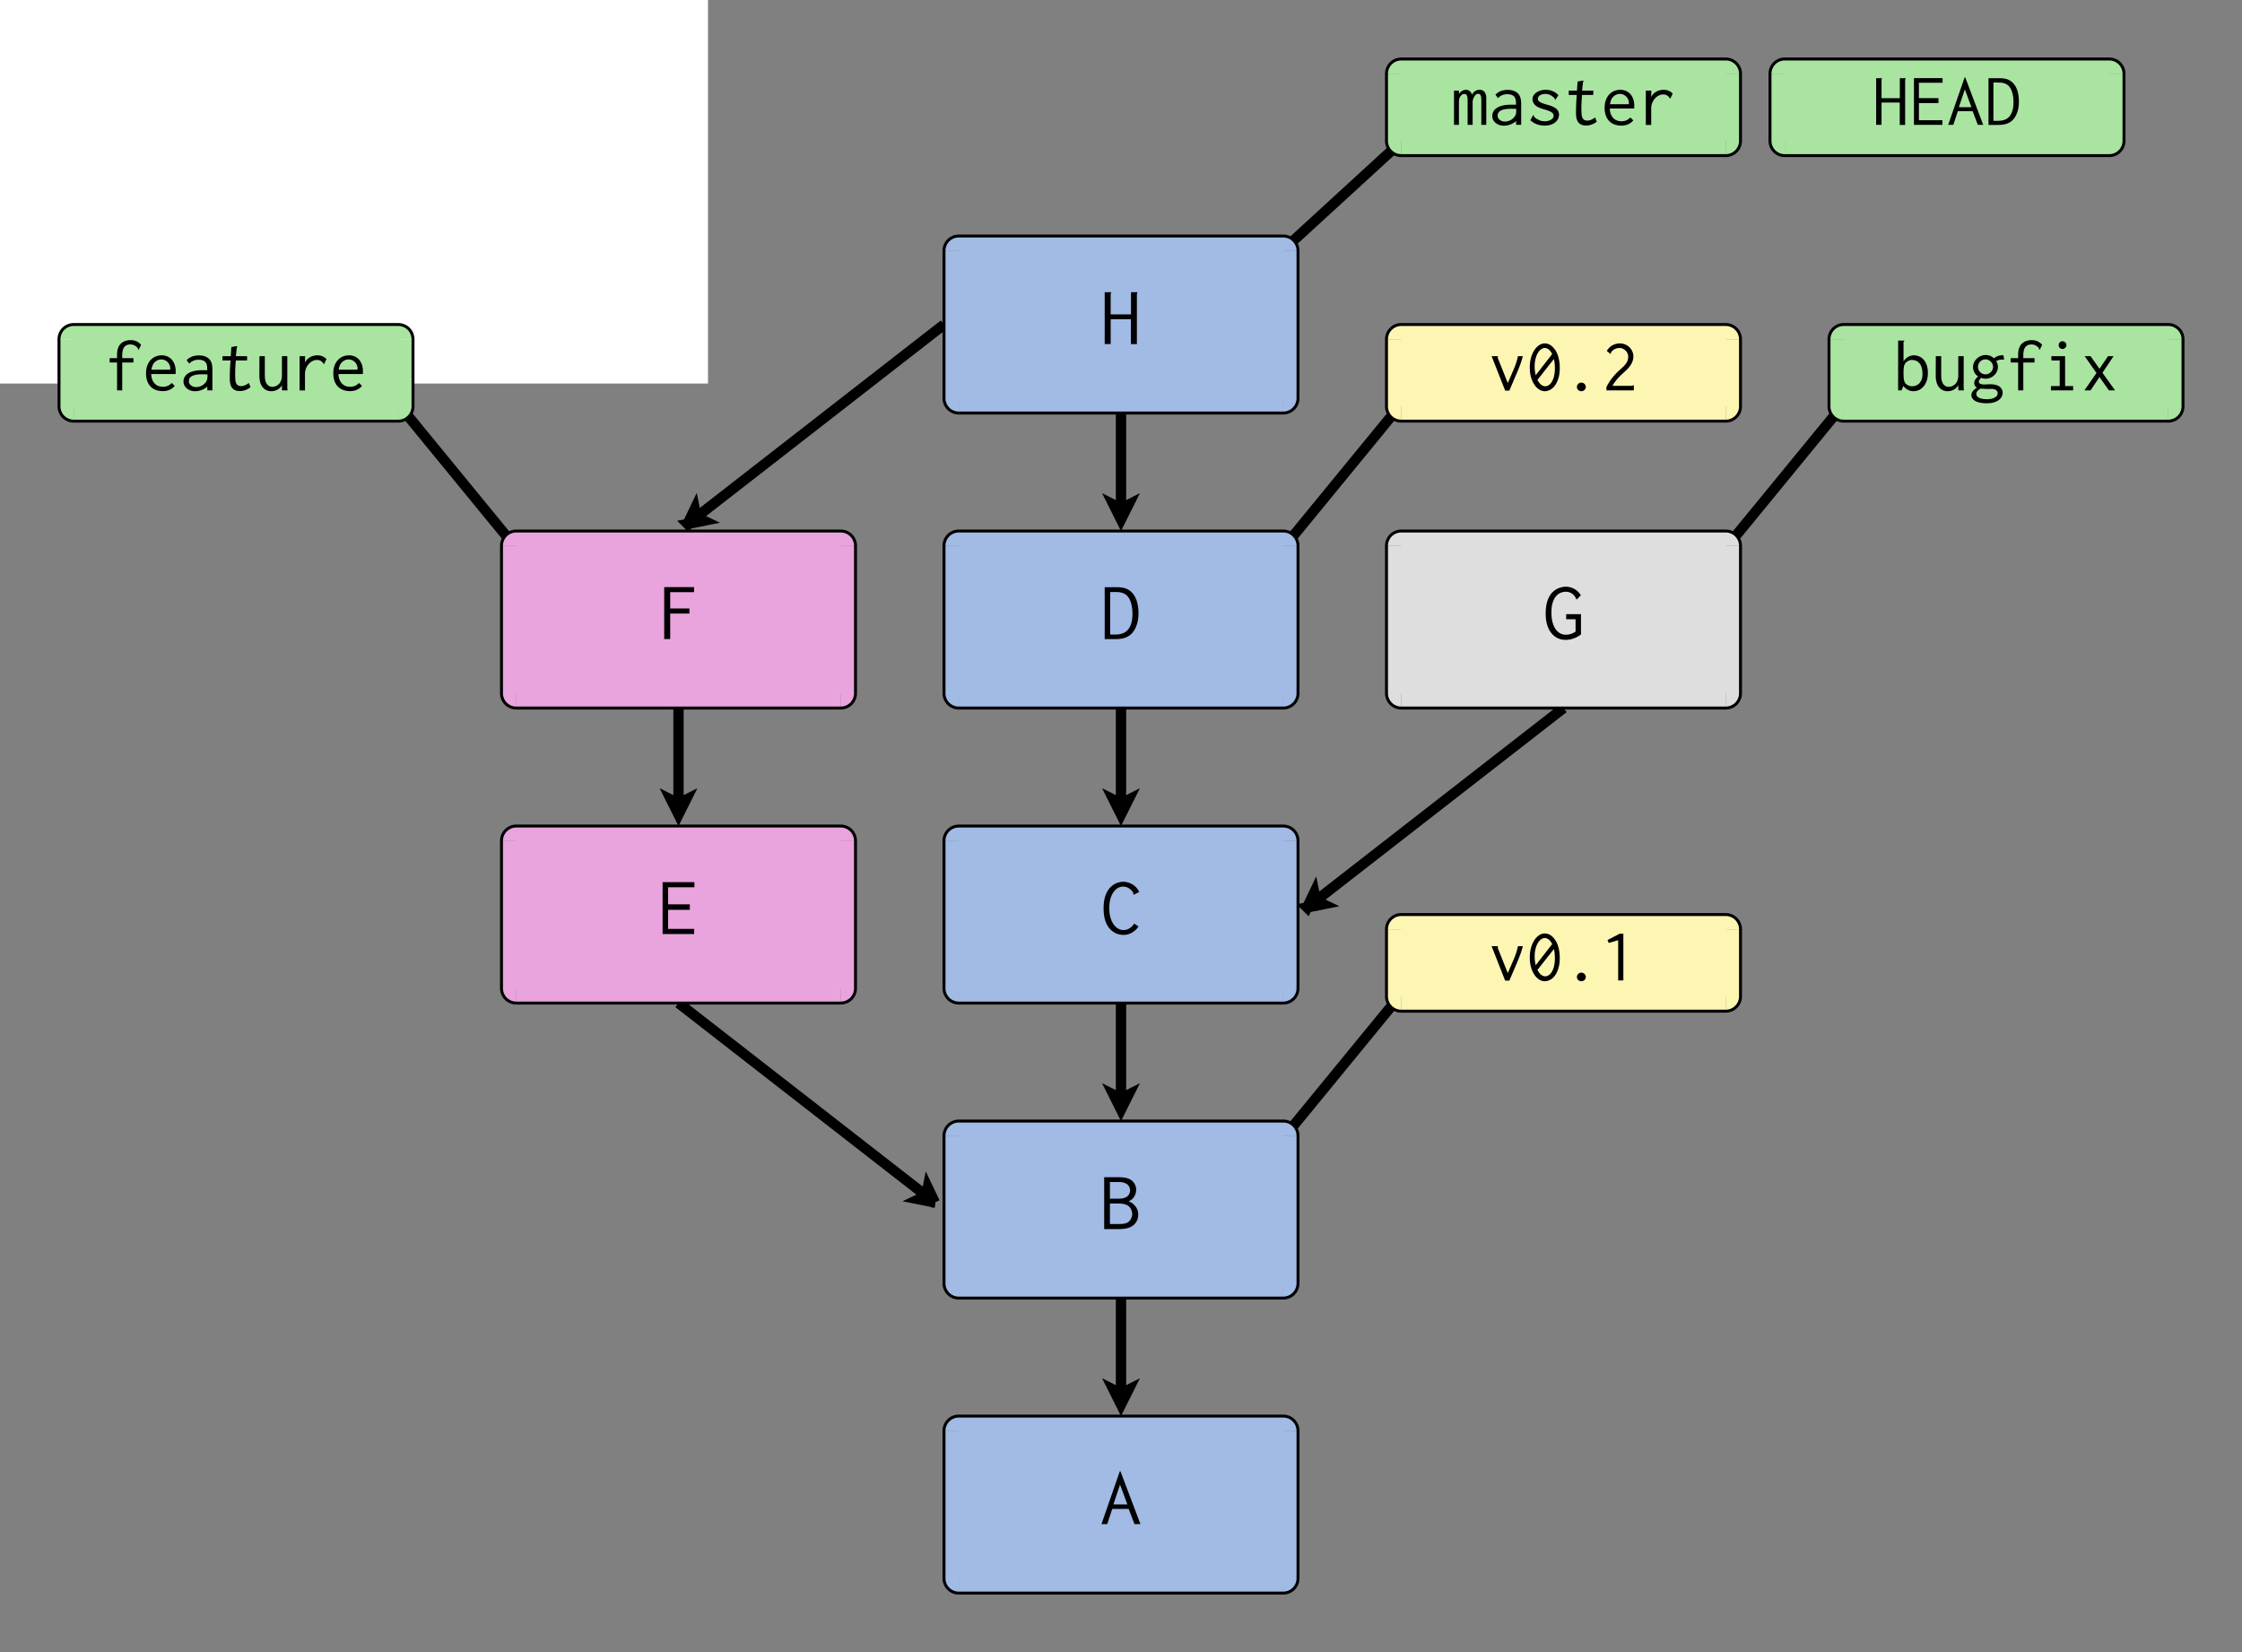 <svg xmlns="http://www.w3.org/2000/svg" xmlns:xlink="http://www.w3.org/1999/xlink" width="1520pt" height="1120pt" viewBox="0 0 1520 1120"><rect x="0" y="0" width="1520" height="1120" fill="#808080" stroke="none"/><defs><symbol overflow="visible" id="a"><path style="stroke:none" d="m.875 0 12.414-35.773h.45L27.28 0H23.22l-3.895-10.27H8.152L4.77 0Zm17.547-13.316-4.965-13.43-4.512 13.43Zm0 0"/></symbol><symbol overflow="visible" id="b"><path style="stroke:none" d="M2.707-35.152h9.988c2.028.004 3.785.199 5.274.593 1.484.395 2.68.989 3.586 1.774.902.789 1.597 1.7 2.086 2.73.488 1.035.734 2.168.734 3.407 0 1.652-.453 3.21-1.355 4.675-.903 1.465-2.18 2.5-3.836 3.098a9.748 9.748 0 0 1 2.68 1.441 11.68 11.68 0 0 1 2.116 2.118 8.884 8.884 0 0 1 1.352 2.574c.297.926.45 1.875.453 2.851-.004 2.977-1.058 5.371-3.16 7.18C20.515-.902 17.187 0 12.641 0H2.707Zm3.895 3.273v11.285h5.484c1.566.004 2.855-.136 3.863-.426 1.008-.28 1.817-.671 2.434-1.164a4.661 4.661 0 0 0 1.37-1.785 7.47 7.47 0 0 0 .56-2.242 7.668 7.668 0 0 0-.532-2.21c-.281-.677-.722-1.27-1.316-1.786-.602-.508-1.363-.914-2.293-1.219-.934-.297-2.09-.449-3.469-.453Zm0 14.555v13.883h6.765c3.028.003 5.14-.63 6.336-1.899 1.192-1.262 1.863-2.86 2.02-4.789-.078-1.055-.285-2.016-.625-2.887a6.33 6.33 0 0 0-1.563-2.293c-.703-.66-1.652-1.16-2.844-1.504-1.195-.335-2.625-.507-4.289-.511Zm0 0"/></symbol><symbol overflow="visible" id="c"><path style="stroke:none" d="M3.047-35.152h8.183c3.004.004 5.344.418 7.024 1.242 1.672.828 3.094 2.012 4.258 3.555 1.164 1.543 2.027 3.406 2.597 5.585.563 2.184.848 4.645.848 7.391 0 2.711-.34 5.14-1.016 7.281-.68 2.149-1.609 3.98-2.793 5.5-1.187 1.528-2.722 2.684-4.601 3.47C15.664-.34 13.332.05 10.55.054H3.047ZM6.77-31.88v28.832h3.585c3.993 0 6.915-1.215 8.766-3.644 1.844-2.43 2.77-5.926 2.774-10.489-.043-4.597-.895-8.195-2.551-10.797-1.664-2.597-4.453-3.898-8.371-3.902Zm0 0"/></symbol><symbol overflow="visible" id="d"><path style="stroke:none" d="M22.457-27.188c-.004-.44-.059-.769-.168-.992a8.673 8.673 0 0 0-2.937-2.906c-1.207-.715-2.485-1.074-3.836-1.078a7.088 7.088 0 0 0-3.61.988c-1.129.66-2.129 1.621-2.992 2.88-.867 1.265-1.543 2.796-2.031 4.597-.488 1.808-.73 3.86-.73 6.152 0 2.223.242 4.246.73 6.067.488 1.828 1.176 3.386 2.058 4.683.883 1.297 1.918 2.305 3.106 3.02a7.239 7.239 0 0 0 3.808 1.07c1.391 0 2.735-.395 4.036-1.188 1.293-.789 2.336-1.859 3.132-3.214l2.934 1.918a10.945 10.945 0 0 1-2.035 2.484A13.528 13.528 0 0 1 21.41-.902c-.883.492-1.765.855-2.648 1.097-.883.242-1.778.367-2.68.367-2.035 0-3.832-.347-5.39-1.042-1.563-.696-2.993-1.774-4.29-3.243-1.3-1.465-2.308-3.328-3.02-5.586-.718-2.254-1.073-4.945-1.07-8.07-.003-3.46.41-6.348 1.243-8.66.824-2.313 1.914-4.164 3.273-5.559 1.352-1.39 2.793-2.379 4.317-2.96 1.523-.583 3-.872 4.43-.876 1.163.004 2.3.172 3.413.508 1.106.34 2.14.809 3.102 1.41.96.602 1.816 1.328 2.566 2.172.75.852 1.352 1.801 1.809 2.848l-3.781 1.863c-.157-.105-.23-.293-.227-.555Zm0 0"/></symbol><symbol overflow="visible" id="e"><path style="stroke:none" d="M3.047-35.152H7.39c.035.039.054.093.058.168-.004.113-.05.265-.14.453a2.172 2.172 0 0 0-.2.73v13.715h13.77v-15.066h4.344c.035.039.054.093.054.168 0 .152-.058.312-.168.48a1.438 1.438 0 0 0-.226.594V.055H20.82v-16.871H7.11V0H3.046Zm0 0"/></symbol><symbol overflow="visible" id="f"><path style="stroke:none" d="m25.844-29.625-2.766 2.824c-.23-.148-.476-.504-.734-1.074-.567-1.238-1.438-2.246-2.621-3.02-1.188-.77-2.57-1.156-4.149-1.156-1.094 0-2.215.227-3.36.68-1.148.453-2.19 1.226-3.128 2.312-.941 1.094-1.703 2.532-2.285 4.317-.586 1.789-.88 4.035-.875 6.742-.004 2.445.242 4.61.73 6.488C7.145-9.629 7.82-8.059 8.688-6.8c.863 1.262 1.89 2.223 3.078 2.88a7.71 7.71 0 0 0 3.863.987c2.441.004 4.664-.71 6.66-2.144v-8.352H15.91v-3.441h10.047v13.77C22.605-.657 19.16.561 15.629.561c-2.11 0-4-.421-5.672-1.269-1.676-.844-3.102-2.04-4.285-3.582C4.484-5.83 3.578-7.688 2.96-9.875c-.625-2.18-.934-4.605-.93-7.277-.004-3.684.457-6.77 1.383-9.254.918-2.48 2.113-4.371 3.582-5.672 1.469-1.293 2.965-2.188 4.488-2.68 1.524-.488 2.903-.73 4.145-.734 2.14.004 4.137.539 5.98 1.61 1.844 1.073 3.254 2.491 4.235 4.257Zm0 0"/></symbol><symbol overflow="visible" id="g"><path style="stroke:none" d="M3.328-35.21h21.555v3.5H7.055v11.565H21.78v3.727H7.055V-3.5h17.66V0H3.328Zm0 0"/></symbol><symbol overflow="visible" id="h"><path style="stroke:none" d="M4.402-35.21h20.254v3.44H8.465v11.063H21.5v3.441H8.465V0H4.402Zm0 0"/></symbol><symbol overflow="visible" id="i"><path style="stroke:none" d="M1.93 0v-23.207H5.28v2.285a6.536 6.536 0 0 1 2.082-2.055c.844-.523 1.742-.789 2.692-.789.98 0 1.851.325 2.613.965a4.28 4.28 0 0 1 1.45 2.438c.437-1.012 1.132-1.832 2.081-2.461a5.504 5.504 0 0 1 3.098-.942c1.586 0 2.754.57 3.504 1.703.742 1.137 1.082 2.547 1.015 4.239V0h-3.351v-16.453c-.004-1.047-.055-1.875-.152-2.488-.106-.606-.274-1.07-.508-1.395-.239-.32-.477-.523-.711-.61-.239-.081-.543-.124-.914-.128-.442.004-.883.183-1.32.535-.446.36-.833.805-1.169 1.344a7.29 7.29 0 0 0-.812 1.855 6.867 6.867 0 0 0-.305 2.004V0h-3.402v-16.148c-.004-1.93-.184-3.215-.535-3.86-.36-.64-.977-.96-1.852-.965-.816.004-1.601.485-2.363 1.45-.762.964-1.145 2.312-1.14 4.035V0Zm0 0"/></symbol><symbol overflow="visible" id="j"><path style="stroke:none" d="M4.621-20.465c2.063-2.164 4.82-3.246 8.277-3.25 2.84.004 5.082.723 6.727 2.16 1.64 1.442 2.465 3.836 2.465 7.184V0h-3.453v-2.54C16.164-.472 13.387.556 10.309.56 9.086.555 7.996.37 7.03 0c-.965-.371-1.785-.86-2.46-1.473A6.17 6.17 0 0 1 3.02-3.555c-.36-.777-.536-1.554-.532-2.336-.004-2.332 1.004-4.18 3.02-5.535 2.015-1.351 4.918-2.094 8.71-2.234h4.368v-.871c0-2.317-.484-3.934-1.45-4.856-.964-.918-2.46-1.379-4.491-1.383-2.508.004-4.59.883-6.247 2.641Zm14.117 9.598h-.863c-.477.004-.926-.004-1.348-.024-.425-.015-.84-.023-1.242-.027-1.863.004-3.387.129-4.57.383-1.188.254-2.117.601-2.793 1.039-.68.441-1.149.941-1.399 1.5a4.185 4.185 0 0 0-.378 1.8c-.004 1.087.468 2.016 1.421 2.794.946.78 2.114 1.172 3.504 1.168 1.012.004 1.926-.157 2.742-.48.81-.321 1.52-.712 2.133-1.169.606-.457 1.098-.93 1.473-1.422.371-.488.64-.922.812-1.297.336-.675.508-1.59.508-2.742Zm0 0"/></symbol><symbol overflow="visible" id="k"><path style="stroke:none" d="m21.938-20.11-2.133 3.2c-.172-.031-.258-.164-.258-.406 0-.235-.035-.407-.102-.508-.617-.778-1.488-1.496-2.613-2.156-1.129-.66-2.41-.989-3.84-.993a7.72 7.72 0 0 0-1.87.23 6.06 6.06 0 0 0-1.587.634 3.213 3.213 0 0 0-1.101 1.043 2.543 2.543 0 0 0-.41 1.445c-.004.41.097.773.304 1.094.203.324.527.636.973.937.437.309 1.062.613 1.867.914.8.309 1.848.649 3.145 1.016 2.93.781 5 1.703 6.214 2.77 1.207 1.066 1.813 2.378 1.817 3.933a6.656 6.656 0 0 1-.66 2.894c-.442.918-1.086 1.711-1.93 2.387-.852.68-1.867 1.215-3.047 1.602-1.187.387-2.523.578-4.012.582-3.894-.004-7.16-1.219-9.8-3.656l2.082-3.657c.097.11.168.274.203.496.03.227.148.497.36.805.202.316.577.672 1.124 1.066.543.403 1.379.844 2.508 1.325.508.246 1.09.418 1.738.52.649.105 1.297.155 1.945.155.68 0 1.368-.082 2.07-.253a7.201 7.201 0 0 0 1.895-.743 4.337 4.337 0 0 0 1.356-1.175c.34-.457.508-.977.512-1.559-.004-.883-.41-1.633-1.227-2.246-.82-.613-2.32-1.242-4.5-1.895-1.5-.437-2.492-.746-2.969-.918-1.23-.476-2.117-.89-2.66-1.25a7.284 7.284 0 0 1-1.484-1.273 5.906 5.906 0 0 1-1.075-1.68 5.043 5.043 0 0 1-.406-2.066c-.004-.813.219-1.594.66-2.344.438-.746 1.055-1.406 1.852-1.988.797-.574 1.742-1.043 2.844-1.402 1.097-.356 2.293-.536 3.582-.536 3.55 0 6.43 1.22 8.633 3.657Zm0 0"/></symbol><symbol overflow="visible" id="l"><path style="stroke:none" d="m9.547-29.402 3.96-.66a2.55 2.55 0 0 1-.128.812 5.453 5.453 0 0 0-.176.559l-.61 5.484h7.618v2.945h-7.617c-.309 3.032-.461 5.875-.457 8.532a65.325 65.325 0 0 0 .101 4.136c.067 1.125.246 2.012.535 2.657.29.648.704 1.152 1.25 1.507.54.36 1.274.535 2.196.535 1.562 0 3.297-.71 5.207-2.132l1.12 2.894c-2.335 1.727-4.741 2.59-7.21 2.59-2.441 0-4.219-.738-5.332-2.215C8.883-3.234 8.375-5.633 8.48-8.96c-.003-1.219.032-2.781.102-4.684.066-1.898.203-4.105.406-6.617H3.555v-2.945H9.14Zm0 0"/></symbol><symbol overflow="visible" id="m"><path style="stroke:none" d="M13.152-23.766c1.215 0 2.399.223 3.555.66a8.339 8.339 0 0 1 3.02 2.008c.863.899 1.558 2.04 2.082 3.426.523 1.39.785 3.035.789 4.926-.004.273-.012.55-.028.84-.015.289-.043.57-.074.836H5.992c.067 1.629.344 2.992.836 4.09.488 1.101 1.11 1.988 1.856 2.664a6.516 6.516 0 0 0 2.488 1.449c.91.289 1.824.43 2.742.43 2.402 0 4.399-.864 5.992-2.59l2.032 1.98C19.973-.68 17.261.503 13.813.508 12.117.504 10.57.246 9.163-.277 7.758-.801 6.563-1.574 5.586-2.59 4.602-3.605 3.84-4.863 3.3-6.37c-.547-1.504-.817-3.223-.813-5.156-.004-1.961.274-3.707.836-5.23.555-1.524 1.317-2.802 2.285-3.833a9.798 9.798 0 0 1 3.38-2.363c1.284-.54 2.671-.813 4.163-.813Zm-7.007 9.75H18.89c0-.132.007-.257.023-.375a4.03 4.03 0 0 0 .027-.425 6.06 6.06 0 0 0-.484-2.375 6.355 6.355 0 0 0-1.293-1.954 6.575 6.575 0 0 0-1.906-1.328 5.679 5.679 0 0 0-2.36-.5c-1.593.004-3.03.563-4.316 1.676-1.289 1.121-2.102 2.879-2.437 5.281Zm0 0"/></symbol><symbol overflow="visible" id="n"><path style="stroke:none" d="M5.027-23.207h3.758l-.101 4.469a7.694 7.694 0 0 1 3.386-3.73 10.041 10.041 0 0 1 4.973-1.298c2.512 0 4.582.848 6.215 2.54l-1.676 3.503a22.31 22.31 0 0 0-1.02-1.27 5.56 5.56 0 0 0-.996-.862 4.904 4.904 0 0 0-1.171-.56c-.43-.132-.946-.198-1.555-.202a6.688 6.688 0 0 0-3.164.789 8.699 8.699 0 0 0-2.574 2.082 10.563 10.563 0 0 0-1.758 2.969 9.448 9.448 0 0 0-.66 3.504V.05H5.027Zm0 0"/></symbol><symbol overflow="visible" id="o"><path style="stroke:none" d="M2.742-31.637h3.91c.032.04.051.09.051.153 0 .105-.043.238-.129.406a2.022 2.022 0 0 0-.176.66v12.34H18.79v-13.559h3.91c.031.04.047.09.051.153a.833.833 0 0 1-.152.433 1.289 1.289 0 0 0-.203.531V.05h-3.657v-15.183H6.398V0H2.742Zm0 0"/></symbol><symbol overflow="visible" id="p"><path style="stroke:none" d="M2.996-31.688h19.399v3.149H6.348v10.41h13.254v3.352H6.348v11.629h15.894V0H2.996Zm0 0"/></symbol><symbol overflow="visible" id="q"><path style="stroke:none" d="m.79 0 11.17-32.195h.407L24.555 0h-3.657l-3.507-9.242H7.336L4.289 0Zm15.788-11.984L12.11-24.07 8.047-11.984Zm0 0"/></symbol><symbol overflow="visible" id="r"><path style="stroke:none" d="M2.742-31.637h7.363c2.707.004 4.813.375 6.32 1.117 1.505.747 2.786 1.813 3.837 3.2 1.047 1.39 1.824 3.066 2.336 5.027.504 1.965.757 4.184.761 6.652-.004 2.442-.308 4.625-.914 6.551-.613 1.934-1.453 3.582-2.515 4.953-1.07 1.371-2.45 2.414-4.137 3.121C14.098-.305 12 .047 9.496.051H2.742Zm3.352 2.946v25.949H9.32c3.594 0 6.223-1.094 7.887-3.281 1.66-2.188 2.492-5.332 2.496-9.438-.035-4.137-.8-7.375-2.293-9.719-1.5-2.336-4.012-3.508-7.535-3.511Zm0 0"/></symbol><symbol overflow="visible" id="s"><path style="stroke:none" d="M17.418-34.074c2.941.004 5.312 1.07 7.11 3.199l-1.676 3.352c-.274.003-.41-.13-.407-.399-.004-.265-.039-.469-.101-.601-.547-.766-1.266-1.391-2.16-1.88a6.142 6.142 0 0 0-2.918-.726c-.883.004-1.645.129-2.286.379-.644.254-1.218.668-1.726 1.238-.508.575-.89 1.348-1.145 2.325-.254.976-.379 2.171-.379 3.582v1.77h7.618v2.944H11.73V0H8.227v-18.89H3.199v-2.946h5.028v-2.285c0-1.793.226-3.324.683-4.594.457-1.27 1.117-2.293 1.98-3.074a8.456 8.456 0 0 1 2.946-1.727c1.098-.37 2.293-.554 3.582-.558Zm0 0"/></symbol><symbol overflow="visible" id="t"><path style="stroke:none" d="M3.2-23.207h3.655v12.95c0 1.491.133 2.737.407 3.734.27 1 .652 1.8 1.148 2.41.492.61 1.055 1.05 1.684 1.32.629.273 1.316.41 2.066.406a6.843 6.843 0 0 0 2.344-.61A6.439 6.439 0 0 0 16.52-4.44c.593-.625 1.062-1.43 1.402-2.414.34-.98.512-2.165.512-3.555v-12.797h3.656v21.125c0 .781.082 1.473.254 2.082h-3.809c-.039-.234-.07-.496-.101-.785a4.66 4.66 0 0 1 0-.992l.05-1.778a8.128 8.128 0 0 1-3.03 3.024C14.175.195 12.776.555 11.25.559 10.059.555 8.988.348 8.04-.074c-.954-.422-1.813-1.074-2.575-1.957-.766-.88-1.344-1.996-1.73-3.352-.395-1.351-.59-2.976-.587-4.875Zm0 0"/></symbol><symbol overflow="visible" id="u"><path style="stroke:none" d="M3.047-33.77h4.215v.102c-.004.172-.098.336-.282.484-.187.157-.277.332-.277.532v13a8.442 8.442 0 0 1 3.031-2.996c1.27-.743 2.57-1.118 3.895-1.118 1.289 0 2.512.246 3.668.739 1.156.492 2.176 1.238 3.058 2.234.883 1 1.579 2.242 2.086 3.73.508 1.493.762 3.239.766 5.231-.004 2.102-.285 3.922-.84 5.46-.562 1.544-1.3 2.829-2.215 3.86-.922 1.035-1.957 1.805-3.109 2.309a8.84 8.84 0 0 1-3.563.762c-1.43-.004-2.738-.32-3.925-.965a8.405 8.405 0 0 1-2.953-2.64L5.352 0H3.047ZM9.375-3.652c.648.343 1.23.57 1.746.683.516.121.996.18 1.441.176.684.004 1.434-.121 2.258-.379.82-.25 1.586-.695 2.29-1.336.703-.637 1.285-1.496 1.745-2.574.461-1.074.692-2.438.696-4.094-.004-3.058-.637-5.398-1.903-7.015-1.27-1.614-3.105-2.422-5.5-2.426-.859.004-1.765.308-2.722.91-.961.61-1.664 1.414-2.106 2.422-.414 1.012-.617 2.664-.617 4.95 0 1.417.031 2.612.102 3.585.066.977.203 1.793.41 2.45.203.66.48 1.187.824 1.59.344.405.79.76 1.336 1.058Zm0 0"/></symbol><symbol overflow="visible" id="v"><path style="stroke:none" d="M7.871-19.508a4.767 4.767 0 0 0-1.117 1.668 5.223 5.223 0 0 0-.356 1.918c0 .68.133 1.328.407 1.95a4.96 4.96 0 0 0 1.09 1.617c.453.457.996.82 1.625 1.085a4.76 4.76 0 0 0 1.957.403 4.74 4.74 0 0 0 1.98-.403 5.285 5.285 0 0 0 1.625-1.113A5.327 5.327 0 0 0 16.199-14c.27-.602.406-1.242.406-1.922 0-.668-.136-1.316-.406-1.941a5.402 5.402 0 0 0-1.117-1.645 5.367 5.367 0 0 0-1.652-1.11 4.889 4.889 0 0 0-1.953-.405c-1.391 0-2.594.507-3.606 1.515Zm9.344-2.226c1.625-1.383 3.555-2.078 5.789-2.082h.66l.457 3.046a9.704 9.704 0 0 0-1.371-.102c-1.492 0-2.828.356-4.012 1.067a7.03 7.03 0 0 1 1.168 3.91 7.418 7.418 0 0 1-.66 3.075 8.179 8.179 0 0 1-1.805 2.539 8.534 8.534 0 0 1-2.664 1.726 8.396 8.396 0 0 1-3.25.633c-.953 0-1.933-.183-2.945-.558-1.086 1.054-1.629 1.933-1.625 2.64-.004.578.328 1.027.988 1.348.66.324 1.567.484 2.72.48.64.004 1.288-.02 1.952-.074a28.976 28.976 0 0 1 1.856-.078c1.523.004 2.832.148 3.933.434 1.098.289 1.989.695 2.668 1.218.676.528 1.184 1.145 1.524 1.852.336.71.504 1.469.507 2.285a5.89 5.89 0 0 1-.66 2.664c-.441.863-1.101 1.625-1.98 2.285-.883.66-1.992 1.184-3.328 1.574-1.34.387-2.907.582-4.696.586-1.867-.004-3.464-.148-4.8-.433-1.336-.29-2.41-.688-3.223-1.192-.813-.511-1.434-1.093-1.856-1.754A3.784 3.784 0 0 1 1.93 3.25C1.926 1.418 3.195-.29 5.738-1.879c-1.258-.64-1.883-1.707-1.879-3.2-.004-1.452.875-2.91 2.641-4.366a7.558 7.558 0 0 1-2.54-2.742 7.31 7.31 0 0 1-.913-3.555c0-1.149.234-2.223.71-3.223a8.586 8.586 0 0 1 1.903-2.617 8.98 8.98 0 0 1 2.742-1.75 8.394 8.394 0 0 1 3.176-.637c2.266.004 4.145.75 5.637 2.235ZM8.175-1.22C6.243-.137 5.278 1.047 5.282 2.336c-.004.676.192 1.242.582 1.7.387.456.91.827 1.574 1.116.657.285 1.438.5 2.336.637.899.133 1.836.2 2.82.203 2.063-.004 3.774-.375 5.13-1.117 1.351-.746 2.027-1.746 2.03-2.996-.07-.918-.448-1.625-1.144-2.133-.695-.504-1.789-.758-3.273-.762-.172.004-.34.012-.508.028-.172.02-.34.027-.508.023-1.289.004-2.441-.02-3.453-.074a60.698 60.698 0 0 1-2.691-.18Zm0 0"/></symbol><symbol overflow="visible" id="w"><path style="stroke:none" d="M5.383-23.207h9.293v20.262h5.433V0H5.08v-2.945h5.94v-17.317H5.384Zm5.687-9.344a2.511 2.511 0 0 1 1.828-.761c.707.003 1.325.265 1.852.789.523.527.79 1.144.79 1.851 0 .715-.267 1.324-.79 1.828-.527.512-1.145.766-1.852.762a2.451 2.451 0 0 1-1.828-.762 2.451 2.451 0 0 1-.761-1.828c-.004-.742.25-1.367.761-1.879Zm0 0"/></symbol><symbol overflow="visible" id="x"><path style="stroke:none" d="M18.383-23.207h3.758l-7.516 11.273L23.156 0h-4.164l-6.398-9.04L6.55 0H2.387l8.176-11.781-8.024-11.426h4.012l6.043 8.582Zm0 0"/></symbol><symbol overflow="visible" id="y"><path style="stroke:none" d="m2.54-21.938-.509-1.269h4.317c-.004.238-.028.45-.078.637-.051.187-.079.347-.075.48-.004.07.016.121.051.152L13-4.977l3.758-8.632c.812-1.86 1.472-3.586 1.98-5.18.508-1.59.895-3.063 1.168-4.418h3.301c-.68 2.848-1.848 6.234-3.504 10.156L14.066.152h-2.843Zm0 0"/></symbol><symbol overflow="visible" id="z"><path style="stroke:none" d="M19.602-27.625c.976 1.324 1.765 3.05 2.359 5.18.594 2.136.89 4.523.89 7.16 0 2.676-.296 5.004-.89 6.984-.594 1.98-1.375 3.63-2.336 4.95-.969 1.32-2.059 2.304-3.273 2.945-1.223.644-2.457.96-3.707.965C11.355.555 10.102.168 8.887-.61c-1.223-.778-2.305-1.868-3.25-3.274-.95-1.402-1.703-3.094-2.262-5.078-.559-1.976-.84-4.172-.836-6.578-.004-2.402.277-4.602.836-6.602.559-1.996 1.313-3.714 2.262-5.152.945-1.437 2.027-2.555 3.25-3.352 1.215-.796 2.468-1.195 3.758-1.195 2.64 0 4.957 1.406 6.957 4.215Zm-1.88 2.98c-.679-1.347-1.456-2.367-2.335-3.058-.883-.692-1.782-1.035-2.692-1.04-.847.005-1.687.305-2.515.911-.832.61-1.567 1.453-2.207 2.531-.645 1.078-1.16 2.395-1.551 3.946-.39 1.55-.586 3.253-.582 5.105a24.151 24.151 0 0 0 .71 5.973Zm1.169 3.387L7.719-7.094c.808 1.52 1.664 2.617 2.562 3.29.895.679 1.785 1.015 2.668 1.011.914.004 1.766-.273 2.563-.832.793-.555 1.488-1.355 2.082-2.402.59-1.043 1.062-2.317 1.422-3.82.351-1.5.53-3.196.535-5.087a37.336 37.336 0 0 0-.153-3.336 21.272 21.272 0 0 0-.507-2.988Zm0 0"/></symbol><symbol overflow="visible" id="A"><path style="stroke:none" d="M14.219-4.418c.605.61.91 1.305.914 2.082-.004.781-.301 1.457-.89 2.031-.595.575-1.313.86-2.157.864-.848-.004-1.559-.278-2.133-.836-.578-.555-.867-1.243-.863-2.059-.004-.809.3-1.504.914-2.082.605-.574 1.3-.86 2.082-.863.777.004 1.488.289 2.133.863Zm0 0"/></symbol><symbol overflow="visible" id="B"><path style="stroke:none" d="M3.96-26.71c.915-1.622 2.157-2.884 3.731-3.782a10.131 10.131 0 0 1 5.106-1.348 9.383 9.383 0 0 1 6.5 2.59 8.876 8.876 0 0 1 1.98 2.844 8.698 8.698 0 0 1 .711 3.453 9.107 9.107 0 0 1-.433 2.793c-.29.883-.668 1.723-1.14 2.515a16.444 16.444 0 0 1-1.653 2.286 21.134 21.134 0 0 1-1.953 2.004l-3.047 2.843c-.442.407-.934.89-1.473 1.45a26.886 26.886 0 0 0-1.601 1.8A45.34 45.34 0 0 0 9.14-5.23c-.508.714-.95 1.425-1.32 2.132h13.253c.168.004.344-.07.531-.226.184-.149.364-.227.536-.23h.152V0H3.707v-2.234c1.25-2.47 2.606-4.602 4.063-6.399 1.453-1.789 2.855-3.297 4.214-4.52l2.438-2.234c.844-.777 1.531-1.496 2.055-2.156.523-.66.937-1.293 1.246-1.906a6.79 6.79 0 0 0 .609-1.75c.098-.559.148-1.125.152-1.703a5.452 5.452 0 0 0-.457-2.157 6.351 6.351 0 0 0-1.297-1.878 6.74 6.74 0 0 0-1.878-1.32 5.163 5.163 0 0 0-2.157-.485c-.883.004-1.672.129-2.363.383a8.322 8.322 0 0 0-1.828.914c-.527.355-.941.73-1.242 1.117-.309.39-.477.734-.508 1.039-.07.305-.137.508-.203.61Zm0 0"/></symbol><symbol overflow="visible" id="C"><path style="stroke:none" d="M15.184-31.688V0H11.68v-27.27L5.28-25.39l-.812-1.981 8.277-4.317Zm0 0"/></symbol></defs><path style="stroke:none;fill-rule:nonzero;fill:#fff;fill-opacity:1" d="M0 0h480v260H0Zm0 0"/><path style="fill:none;stroke-width:0;stroke-linecap:butt;stroke-linejoin:miter;stroke:#000;stroke-opacity:1;stroke-miterlimit:10" d="M-52-43h76v56h-76Zm0 0" transform="matrix(20 0 0 20 1040 860)"/><path style="fill:none;stroke-width:.35;stroke-linecap:butt;stroke-linejoin:miter;stroke:#000;stroke-opacity:1;stroke-miterlimit:10" d="M-14 1v3.234" transform="matrix(20 0 0 20 1040 860)"/><path style="fill-rule:evenodd;fill:#000;fill-opacity:1;stroke-width:.35;stroke-linecap:butt;stroke-linejoin:miter;stroke:#000;stroke-opacity:1;stroke-miterlimit:10" d="m-14 4.609-.25-.5.25.125.25-.125-.25.5Zm0 0" transform="matrix(20 0 0 20 1040 860)"/><path style="fill:none;stroke-width:.35;stroke-linecap:butt;stroke-linejoin:miter;stroke:#000;stroke-opacity:1;stroke-miterlimit:10" d="m-29-9 8.395 6.53" transform="matrix(20 0 0 20 1040 860)"/><path style="fill-rule:evenodd;fill:#000;fill-opacity:1;stroke-width:.35;stroke-linecap:butt;stroke-linejoin:miter;stroke:#000;stroke-opacity:1;stroke-miterlimit:10" d="m-20.309-2.24-.548-.11.252-.12.055-.275.241.505Zm0 0" transform="matrix(20 0 0 20 1040 860)"/><path style="fill:none;stroke-width:.35;stroke-linecap:butt;stroke-linejoin:miter;stroke:#000;stroke-opacity:1;stroke-miterlimit:10" d="M-29-19v3.234" transform="matrix(20 0 0 20 1040 860)"/><path style="fill-rule:evenodd;fill:#000;fill-opacity:1;stroke-width:.35;stroke-linecap:butt;stroke-linejoin:miter;stroke:#000;stroke-opacity:1;stroke-miterlimit:10" d="m-29-15.391-.25-.5.25.125.25-.125-.25.5Zm0 0" transform="matrix(20 0 0 20 1040 860)"/><path style="fill:none;stroke-width:.35;stroke-linecap:butt;stroke-linejoin:miter;stroke:#000;stroke-opacity:1;stroke-miterlimit:10" d="M-14-29v3.234" transform="matrix(20 0 0 20 1040 860)"/><path style="fill-rule:evenodd;fill:#000;fill-opacity:1;stroke-width:.35;stroke-linecap:butt;stroke-linejoin:miter;stroke:#000;stroke-opacity:1;stroke-miterlimit:10" d="m-14-25.391-.25-.5.25.125.25-.125-.25.5Zm0 0" transform="matrix(20 0 0 20 1040 860)"/><path style="fill:none;stroke-width:.35;stroke-linecap:butt;stroke-linejoin:miter;stroke:#000;stroke-opacity:1;stroke-miterlimit:10" d="m1-19-8.395 6.53" transform="matrix(20 0 0 20 1040 860)"/><path style="fill-rule:evenodd;fill:#000;fill-opacity:1;stroke-width:.35;stroke-linecap:butt;stroke-linejoin:miter;stroke:#000;stroke-opacity:1;stroke-miterlimit:10" d="m-7.691-12.24.241-.505.055.274.252.121-.548.11Zm0 0" transform="matrix(20 0 0 20 1040 860)"/><path style="fill:none;stroke-width:.35;stroke-linecap:butt;stroke-linejoin:miter;stroke:#000;stroke-opacity:1;stroke-miterlimit:10" d="M-14-19v3.234" transform="matrix(20 0 0 20 1040 860)"/><path style="fill-rule:evenodd;fill:#000;fill-opacity:1;stroke-width:.35;stroke-linecap:butt;stroke-linejoin:miter;stroke:#000;stroke-opacity:1;stroke-miterlimit:10" d="m-14-15.391-.25-.5.25.125.25-.125-.25.5Zm0 0" transform="matrix(20 0 0 20 1040 860)"/><path style="fill:none;stroke-width:.35;stroke-linecap:butt;stroke-linejoin:miter;stroke:#000;stroke-opacity:1;stroke-miterlimit:10" d="M-14-9v3.234" transform="matrix(20 0 0 20 1040 860)"/><path style="fill-rule:evenodd;fill:#000;fill-opacity:1;stroke-width:.35;stroke-linecap:butt;stroke-linejoin:miter;stroke:#000;stroke-opacity:1;stroke-miterlimit:10" d="m-14-5.391-.25-.5.25.125.25-.125-.25.5Zm0 0" transform="matrix(20 0 0 20 1040 860)"/><path style="fill:none;stroke-width:.35;stroke-linecap:butt;stroke-linejoin:miter;stroke:#000;stroke-opacity:1;stroke-miterlimit:10" d="m-20-32-8.395 6.53" transform="matrix(20 0 0 20 1040 860)"/><path style="fill-rule:evenodd;fill:#000;fill-opacity:1;stroke-width:.35;stroke-linecap:butt;stroke-linejoin:miter;stroke:#000;stroke-opacity:1;stroke-miterlimit:10" d="m-28.691-25.24.241-.505.055.274.252.121-.548.11Zm0 0" transform="matrix(20 0 0 20 1040 860)"/><path style="fill:none;stroke-width:.35;stroke-linecap:butt;stroke-linejoin:miter;stroke:#000;stroke-opacity:1;stroke-miterlimit:10" d="m-34.854-24.854-3.292-4.017M-8.146-34.854l3.292-3.017M-8.146-24.854l3.292-4.017M-8.146-4.854l3.292-4.017M6.854-24.854l3.292-4.017" transform="matrix(20 0 0 20 1040 860)"/><path style="stroke:none;fill-rule:evenodd;fill:#a1bbe5;fill-opacity:1" d="M650 960h220v120H650ZM650 970v-10c-5.523 0-10 4.477-10 10h10ZM870 970h10c0-5.523-4.477-10-10-10v10Zm0 0"/><path style="stroke:none;fill-rule:evenodd;fill:#a1bbe5;fill-opacity:1" d="M640 970h240v100H640ZM650 1070h-10c0 5.523 4.477 10 10 10v-10ZM870 1070v10c5.523 0 10-4.477 10-10h-10Zm0 0"/><path style="fill:none;stroke-width:.1;stroke-linecap:butt;stroke-linejoin:miter;stroke:#000;stroke-opacity:1;stroke-miterlimit:10" d="M-19.5 5h11M-19.5 11h11M-19.5 5a.5.5 0 0 0-.5.5M-8 5.5a.5.5 0 0 0-.5-.5M-20 5.5v5M-8 5.5v5M-20 10.5a.5.5 0 0 0 .5.5M-8.5 11a.5.5 0 0 0 .5-.5" transform="matrix(20 0 0 20 1040 860)"/><use xlink:href="#a" x="745.898" y="1033.223" style="fill:#000;fill-opacity:1"/><path style="stroke:none;fill-rule:evenodd;fill:#a1bbe5;fill-opacity:1" d="M650 760h220v120H650ZM650 770v-10c-5.523 0-10 4.477-10 10h10ZM870 770h10c0-5.523-4.477-10-10-10v10Zm0 0"/><path style="stroke:none;fill-rule:evenodd;fill:#a1bbe5;fill-opacity:1" d="M640 770h240v100H640ZM650 870h-10c0 5.523 4.477 10 10 10v-10ZM870 870v10c5.523 0 10-4.477 10-10h-10Zm0 0"/><path style="fill:none;stroke-width:.1;stroke-linecap:butt;stroke-linejoin:miter;stroke:#000;stroke-opacity:1;stroke-miterlimit:10" d="M-19.5-5h11M-19.5 1h11M-19.5-5a.5.5 0 0 0-.5.5M-8-4.5a.5.5 0 0 0-.5-.5M-20-4.5v5M-8-4.5v5M-20 .5a.5.5 0 0 0 .5.5M-8.5 1A.5.5 0 0 0-8 .5" transform="matrix(20 0 0 20 1040 860)"/><use xlink:href="#b" x="745.898" y="833.223" style="fill:#000;fill-opacity:1"/><path style="stroke:none;fill-rule:evenodd;fill:#a1bbe5;fill-opacity:1" d="M650 360h220v120H650ZM650 370v-10c-5.523 0-10 4.477-10 10h10ZM870 370h10c0-5.523-4.477-10-10-10v10Zm0 0"/><path style="stroke:none;fill-rule:evenodd;fill:#a1bbe5;fill-opacity:1" d="M640 370h240v100H640ZM650 470h-10c0 5.523 4.477 10 10 10v-10ZM870 470v10c5.523 0 10-4.477 10-10h-10Zm0 0"/><path style="fill:none;stroke-width:.1;stroke-linecap:butt;stroke-linejoin:miter;stroke:#000;stroke-opacity:1;stroke-miterlimit:10" d="M-19.5-25h11M-19.5-19h11M-19.5-25a.5.5 0 0 0-.5.5M-8-24.5a.5.5 0 0 0-.5-.5M-20-24.5v5M-8-24.5v5M-20-19.5a.5.5 0 0 0 .5.5M-8.5-19a.5.5 0 0 0 .5-.5" transform="matrix(20 0 0 20 1040 860)"/><use xlink:href="#c" x="745.898" y="433.223" style="fill:#000;fill-opacity:1"/><path style="stroke:none;fill-rule:evenodd;fill:#a1bbe5;fill-opacity:1" d="M650 560h220v120H650ZM650 570v-10c-5.523 0-10 4.477-10 10h10ZM870 570h10c0-5.523-4.477-10-10-10v10Zm0 0"/><path style="stroke:none;fill-rule:evenodd;fill:#a1bbe5;fill-opacity:1" d="M640 570h240v100H640ZM650 670h-10c0 5.523 4.477 10 10 10v-10ZM870 670v10c5.523 0 10-4.477 10-10h-10Zm0 0"/><path style="fill:none;stroke-width:.1;stroke-linecap:butt;stroke-linejoin:miter;stroke:#000;stroke-opacity:1;stroke-miterlimit:10" d="M-19.5-15h11M-19.5-9h11M-19.5-15a.5.5 0 0 0-.5.5M-8-14.5a.5.5 0 0 0-.5-.5M-20-14.5v5M-8-14.5v5M-20-9.5a.5.5 0 0 0 .5.5M-8.5-9a.5.5 0 0 0 .5-.5" transform="matrix(20 0 0 20 1040 860)"/><use xlink:href="#d" x="745.898" y="633.223" style="fill:#000;fill-opacity:1"/><path style="stroke:none;fill-rule:evenodd;fill:#a1bbe5;fill-opacity:1" d="M650 160h220v120H650ZM650 170v-10c-5.523 0-10 4.477-10 10h10ZM870 170h10c0-5.523-4.477-10-10-10v10Zm0 0"/><path style="stroke:none;fill-rule:evenodd;fill:#a1bbe5;fill-opacity:1" d="M640 170h240v100H640ZM650 270h-10c0 5.523 4.477 10 10 10v-10ZM870 270v10c5.523 0 10-4.477 10-10h-10Zm0 0"/><path style="fill:none;stroke-width:.1;stroke-linecap:butt;stroke-linejoin:miter;stroke:#000;stroke-opacity:1;stroke-miterlimit:10" d="M-19.5-35h11M-19.5-29h11M-19.5-35a.5.5 0 0 0-.5.5M-8-34.5a.5.5 0 0 0-.5-.5M-20-34.5v5M-8-34.5v5M-20-29.5a.5.5 0 0 0 .5.5M-8.5-29a.5.5 0 0 0 .5-.5" transform="matrix(20 0 0 20 1040 860)"/><use xlink:href="#e" x="745.898" y="233.223" style="fill:#000;fill-opacity:1"/><path style="stroke:none;fill-rule:evenodd;fill:#dedede;fill-opacity:1" d="M950 360h220v120H950ZM950 370v-10c-5.523 0-10 4.477-10 10h10ZM1170 370h10c0-5.523-4.477-10-10-10v10Zm0 0"/><path style="stroke:none;fill-rule:evenodd;fill:#dedede;fill-opacity:1" d="M940 370h240v100H940ZM950 470h-10c0 5.523 4.477 10 10 10v-10ZM1170 470v10c5.523 0 10-4.477 10-10h-10Zm0 0"/><path style="fill:none;stroke-width:.1;stroke-linecap:butt;stroke-linejoin:miter;stroke:#000;stroke-opacity:1;stroke-miterlimit:10" d="M-4.5-25h11M-4.5-19h11M-4.5-25a.5.5 0 0 0-.5.5M7-24.5a.5.5 0 0 0-.5-.5M-5-24.5v5M7-24.5v5M-5-19.5a.5.5 0 0 0 .5.5M6.5-19a.5.5 0 0 0 .5-.5" transform="matrix(20 0 0 20 1040 860)"/><use xlink:href="#f" x="1045.898" y="433.223" style="fill:#000;fill-opacity:1"/><path style="stroke:none;fill-rule:evenodd;fill:#e9a4de;fill-opacity:1" d="M350 560h220v120H350ZM350 570v-10c-5.523 0-10 4.477-10 10h10ZM570 570h10c0-5.523-4.477-10-10-10v10Zm0 0"/><path style="stroke:none;fill-rule:evenodd;fill:#e9a4de;fill-opacity:1" d="M340 570h240v100H340ZM350 670h-10c0 5.523 4.477 10 10 10v-10ZM570 670v10c5.523 0 10-4.477 10-10h-10Zm0 0"/><path style="fill:none;stroke-width:.1;stroke-linecap:butt;stroke-linejoin:miter;stroke:#000;stroke-opacity:1;stroke-miterlimit:10" d="M-34.5-15h11M-34.5-9h11M-34.5-15a.5.5 0 0 0-.5.5M-23-14.5a.5.5 0 0 0-.5-.5M-35-14.5v5M-23-14.5v5M-35-9.5a.5.5 0 0 0 .5.5M-23.5-9a.5.5 0 0 0 .5-.5" transform="matrix(20 0 0 20 1040 860)"/><use xlink:href="#g" x="445.898" y="633.223" style="fill:#000;fill-opacity:1"/><path style="stroke:none;fill-rule:evenodd;fill:#e9a4de;fill-opacity:1" d="M350 360h220v120H350ZM350 370v-10c-5.523 0-10 4.477-10 10h10ZM570 370h10c0-5.523-4.477-10-10-10v10Zm0 0"/><path style="stroke:none;fill-rule:evenodd;fill:#e9a4de;fill-opacity:1" d="M340 370h240v100H340ZM350 470h-10c0 5.523 4.477 10 10 10v-10ZM570 470v10c5.523 0 10-4.477 10-10h-10Zm0 0"/><path style="fill:none;stroke-width:.1;stroke-linecap:butt;stroke-linejoin:miter;stroke:#000;stroke-opacity:1;stroke-miterlimit:10" d="M-34.5-25h11M-34.5-19h11M-34.5-25a.5.5 0 0 0-.5.5M-23-24.5a.5.5 0 0 0-.5-.5M-35-24.5v5M-23-24.5v5M-35-19.5a.5.5 0 0 0 .5.5M-23.5-19a.5.5 0 0 0 .5-.5" transform="matrix(20 0 0 20 1040 860)"/><use xlink:href="#h" x="445.898" y="433.223" style="fill:#000;fill-opacity:1"/><path style="stroke:none;fill-rule:evenodd;fill:#a9e5a1;fill-opacity:1" d="M950 40h220v65.5H950ZM950 50V40c-5.523 0-10 4.477-10 10h10ZM1170 50h10c0-5.523-4.477-10-10-10v10Zm0 0"/><path style="stroke:none;fill-rule:evenodd;fill:#a9e5a1;fill-opacity:1" d="M940 50h240v45.5H940ZM950 95.5h-10c0 5.523 4.477 10 10 10v-10ZM1170 95.5v10c5.523 0 10-4.477 10-10h-10Zm0 0"/><path style="fill:none;stroke-width:.1;stroke-linecap:butt;stroke-linejoin:miter;stroke:#000;stroke-opacity:1;stroke-miterlimit:10" d="M-4.5-41h11M-4.5-37.725h11M-4.5-41a.5.5 0 0 0-.5.5M7-40.5a.5.5 0 0 0-.5-.5M-5-40.5v2.275M7-40.5v2.275M-5-38.225a.5.5 0 0 0 .5.5M6.5-37.725a.5.5 0 0 0 .5-.5" transform="matrix(20 0 0 20 1040 860)"/><g style="fill:#000;fill-opacity:1"><use xlink:href="#i" x="983.828" y="84.648"/><use xlink:href="#j" x="1009.219" y="84.648"/><use xlink:href="#k" x="1034.609" y="84.648"/><use xlink:href="#l" x="1060" y="84.648"/><use xlink:href="#m" x="1085.391" y="84.648"/><use xlink:href="#n" x="1110.781" y="84.648"/></g><path style="stroke:none;fill-rule:evenodd;fill:#a9e5a1;fill-opacity:1" d="M1210 40h220v65.5h-220ZM1210 50V40c-5.523 0-10 4.477-10 10h10ZM1430 50h10c0-5.523-4.477-10-10-10v10Zm0 0"/><path style="stroke:none;fill-rule:evenodd;fill:#a9e5a1;fill-opacity:1" d="M1200 50h240v45.5h-240ZM1210 95.5h-10c0 5.523 4.477 10 10 10v-10ZM1430 95.5v10c5.523 0 10-4.477 10-10h-10Zm0 0"/><path style="fill:none;stroke-width:.1;stroke-linecap:butt;stroke-linejoin:miter;stroke:#000;stroke-opacity:1;stroke-miterlimit:10" d="M8.5-41h11M8.5-37.725h11M8.5-41a.5.5 0 0 0-.5.5M20-40.5a.5.5 0 0 0-.5-.5M8-40.5v2.275M20-40.5v2.275M8-38.225a.5.5 0 0 0 .5.5M19.5-37.725a.5.5 0 0 0 .5-.5" transform="matrix(20 0 0 20 1040 860)"/><g style="fill:#000;fill-opacity:1"><use xlink:href="#o" x="1269.219" y="84.648"/><use xlink:href="#p" x="1294.609" y="84.648"/><use xlink:href="#q" x="1320" y="84.648"/><use xlink:href="#r" x="1345.391" y="84.648"/></g><path style="stroke:none;fill-rule:evenodd;fill:#a9e5a1;fill-opacity:1" d="M50 220h220v65.5H50ZM50 230v-10c-5.523 0-10 4.477-10 10h10ZM270 230h10c0-5.523-4.477-10-10-10v10Zm0 0"/><path style="stroke:none;fill-rule:evenodd;fill:#a9e5a1;fill-opacity:1" d="M40 230h240v45.5H40ZM50 275.5H40c0 5.523 4.477 10 10 10v-10ZM270 275.5v10c5.523 0 10-4.477 10-10h-10Zm0 0"/><path style="fill:none;stroke-width:.1;stroke-linecap:butt;stroke-linejoin:miter;stroke:#000;stroke-opacity:1;stroke-miterlimit:10" d="M-49.5-32h11M-49.5-28.725h11M-49.5-32a.5.5 0 0 0-.5.5M-38-31.5a.5.5 0 0 0-.5-.5M-50-31.5v2.275M-38-31.5v2.275M-50-29.225a.5.5 0 0 0 .5.5M-38.5-28.725a.5.5 0 0 0 .5-.5" transform="matrix(20 0 0 20 1040 860)"/><g style="fill:#000;fill-opacity:1"><use xlink:href="#s" x="71.133" y="264.648"/><use xlink:href="#m" x="96.523" y="264.648"/><use xlink:href="#j" x="121.914" y="264.648"/><use xlink:href="#l" x="147.305" y="264.648"/><use xlink:href="#t" x="172.695" y="264.648"/><use xlink:href="#n" x="198.086" y="264.648"/><use xlink:href="#m" x="223.477" y="264.648"/></g><path style="stroke:none;fill-rule:evenodd;fill:#a9e5a1;fill-opacity:1" d="M1250 220h220v65.5h-220ZM1250 230v-10c-5.523 0-10 4.477-10 10h10ZM1470 230h10c0-5.523-4.477-10-10-10v10Zm0 0"/><path style="stroke:none;fill-rule:evenodd;fill:#a9e5a1;fill-opacity:1" d="M1240 230h240v45.5h-240ZM1250 275.5h-10c0 5.523 4.477 10 10 10v-10ZM1470 275.5v10c5.523 0 10-4.477 10-10h-10Zm0 0"/><path style="fill:none;stroke-width:.1;stroke-linecap:butt;stroke-linejoin:miter;stroke:#000;stroke-opacity:1;stroke-miterlimit:10" d="M10.5-32h11M10.5-28.725h11M10.5-32a.5.5 0 0 0-.5.5M22-31.5a.5.5 0 0 0-.5-.5M10-31.5v2.275M22-31.5v2.275M10-29.225a.5.5 0 0 0 .5.5M21.5-28.725a.5.5 0 0 0 .5-.5" transform="matrix(20 0 0 20 1040 860)"/><g style="fill:#000;fill-opacity:1"><use xlink:href="#u" x="1283.828" y="264.648"/><use xlink:href="#t" x="1309.219" y="264.648"/><use xlink:href="#v" x="1334.609" y="264.648"/><use xlink:href="#s" x="1360" y="264.648"/><use xlink:href="#w" x="1385.391" y="264.648"/><use xlink:href="#x" x="1410.781" y="264.648"/></g><path style="stroke:none;fill-rule:evenodd;fill:#fdf6b2;fill-opacity:1" d="M950 220h220v65.5H950ZM950 230v-10c-5.523 0-10 4.477-10 10h10ZM1170 230h10c0-5.523-4.477-10-10-10v10Zm0 0"/><path style="stroke:none;fill-rule:evenodd;fill:#fdf6b2;fill-opacity:1" d="M940 230h240v45.5H940ZM950 275.5h-10c0 5.523 4.477 10 10 10v-10ZM1170 275.5v10c5.523 0 10-4.477 10-10h-10Zm0 0"/><path style="fill:none;stroke-width:.1;stroke-linecap:butt;stroke-linejoin:miter;stroke:#000;stroke-opacity:1;stroke-miterlimit:10" d="M-4.5-32h11M-4.5-28.725h11M-4.5-32a.5.5 0 0 0-.5.5M7-31.5a.5.5 0 0 0-.5-.5M-5-31.5v2.275M7-31.5v2.275M-5-29.225a.5.5 0 0 0 .5.5M6.5-28.725a.5.5 0 0 0 .5-.5" transform="matrix(20 0 0 20 1040 860)"/><g style="fill:#000;fill-opacity:1"><use xlink:href="#y" x="1009.219" y="264.648"/><use xlink:href="#z" x="1034.609" y="264.648"/><use xlink:href="#A" x="1060" y="264.648"/><use xlink:href="#B" x="1085.391" y="264.648"/></g><path style="stroke:none;fill-rule:evenodd;fill:#fdf6b2;fill-opacity:1" d="M950 620h220v65.5H950ZM950 630v-10c-5.523 0-10 4.477-10 10h10ZM1170 630h10c0-5.523-4.477-10-10-10v10Zm0 0"/><path style="stroke:none;fill-rule:evenodd;fill:#fdf6b2;fill-opacity:1" d="M940 630h240v45.5H940ZM950 675.5h-10c0 5.523 4.477 10 10 10v-10ZM1170 675.5v10c5.523 0 10-4.477 10-10h-10Zm0 0"/><path style="fill:none;stroke-width:.1;stroke-linecap:butt;stroke-linejoin:miter;stroke:#000;stroke-opacity:1;stroke-miterlimit:10" d="M-4.5-12h11M-4.5-8.725h11M-4.5-12a.5.5 0 0 0-.5.5M7-11.5a.5.5 0 0 0-.5-.5M-5-11.5v2.275M7-11.5v2.275M-5-9.225a.5.5 0 0 0 .5.5M6.5-8.725a.5.5 0 0 0 .5-.5" transform="matrix(20 0 0 20 1040 860)"/><g style="fill:#000;fill-opacity:1"><use xlink:href="#y" x="1009.219" y="664.648"/><use xlink:href="#z" x="1034.609" y="664.648"/><use xlink:href="#A" x="1060" y="664.648"/><use xlink:href="#C" x="1085.391" y="664.648"/></g></svg>